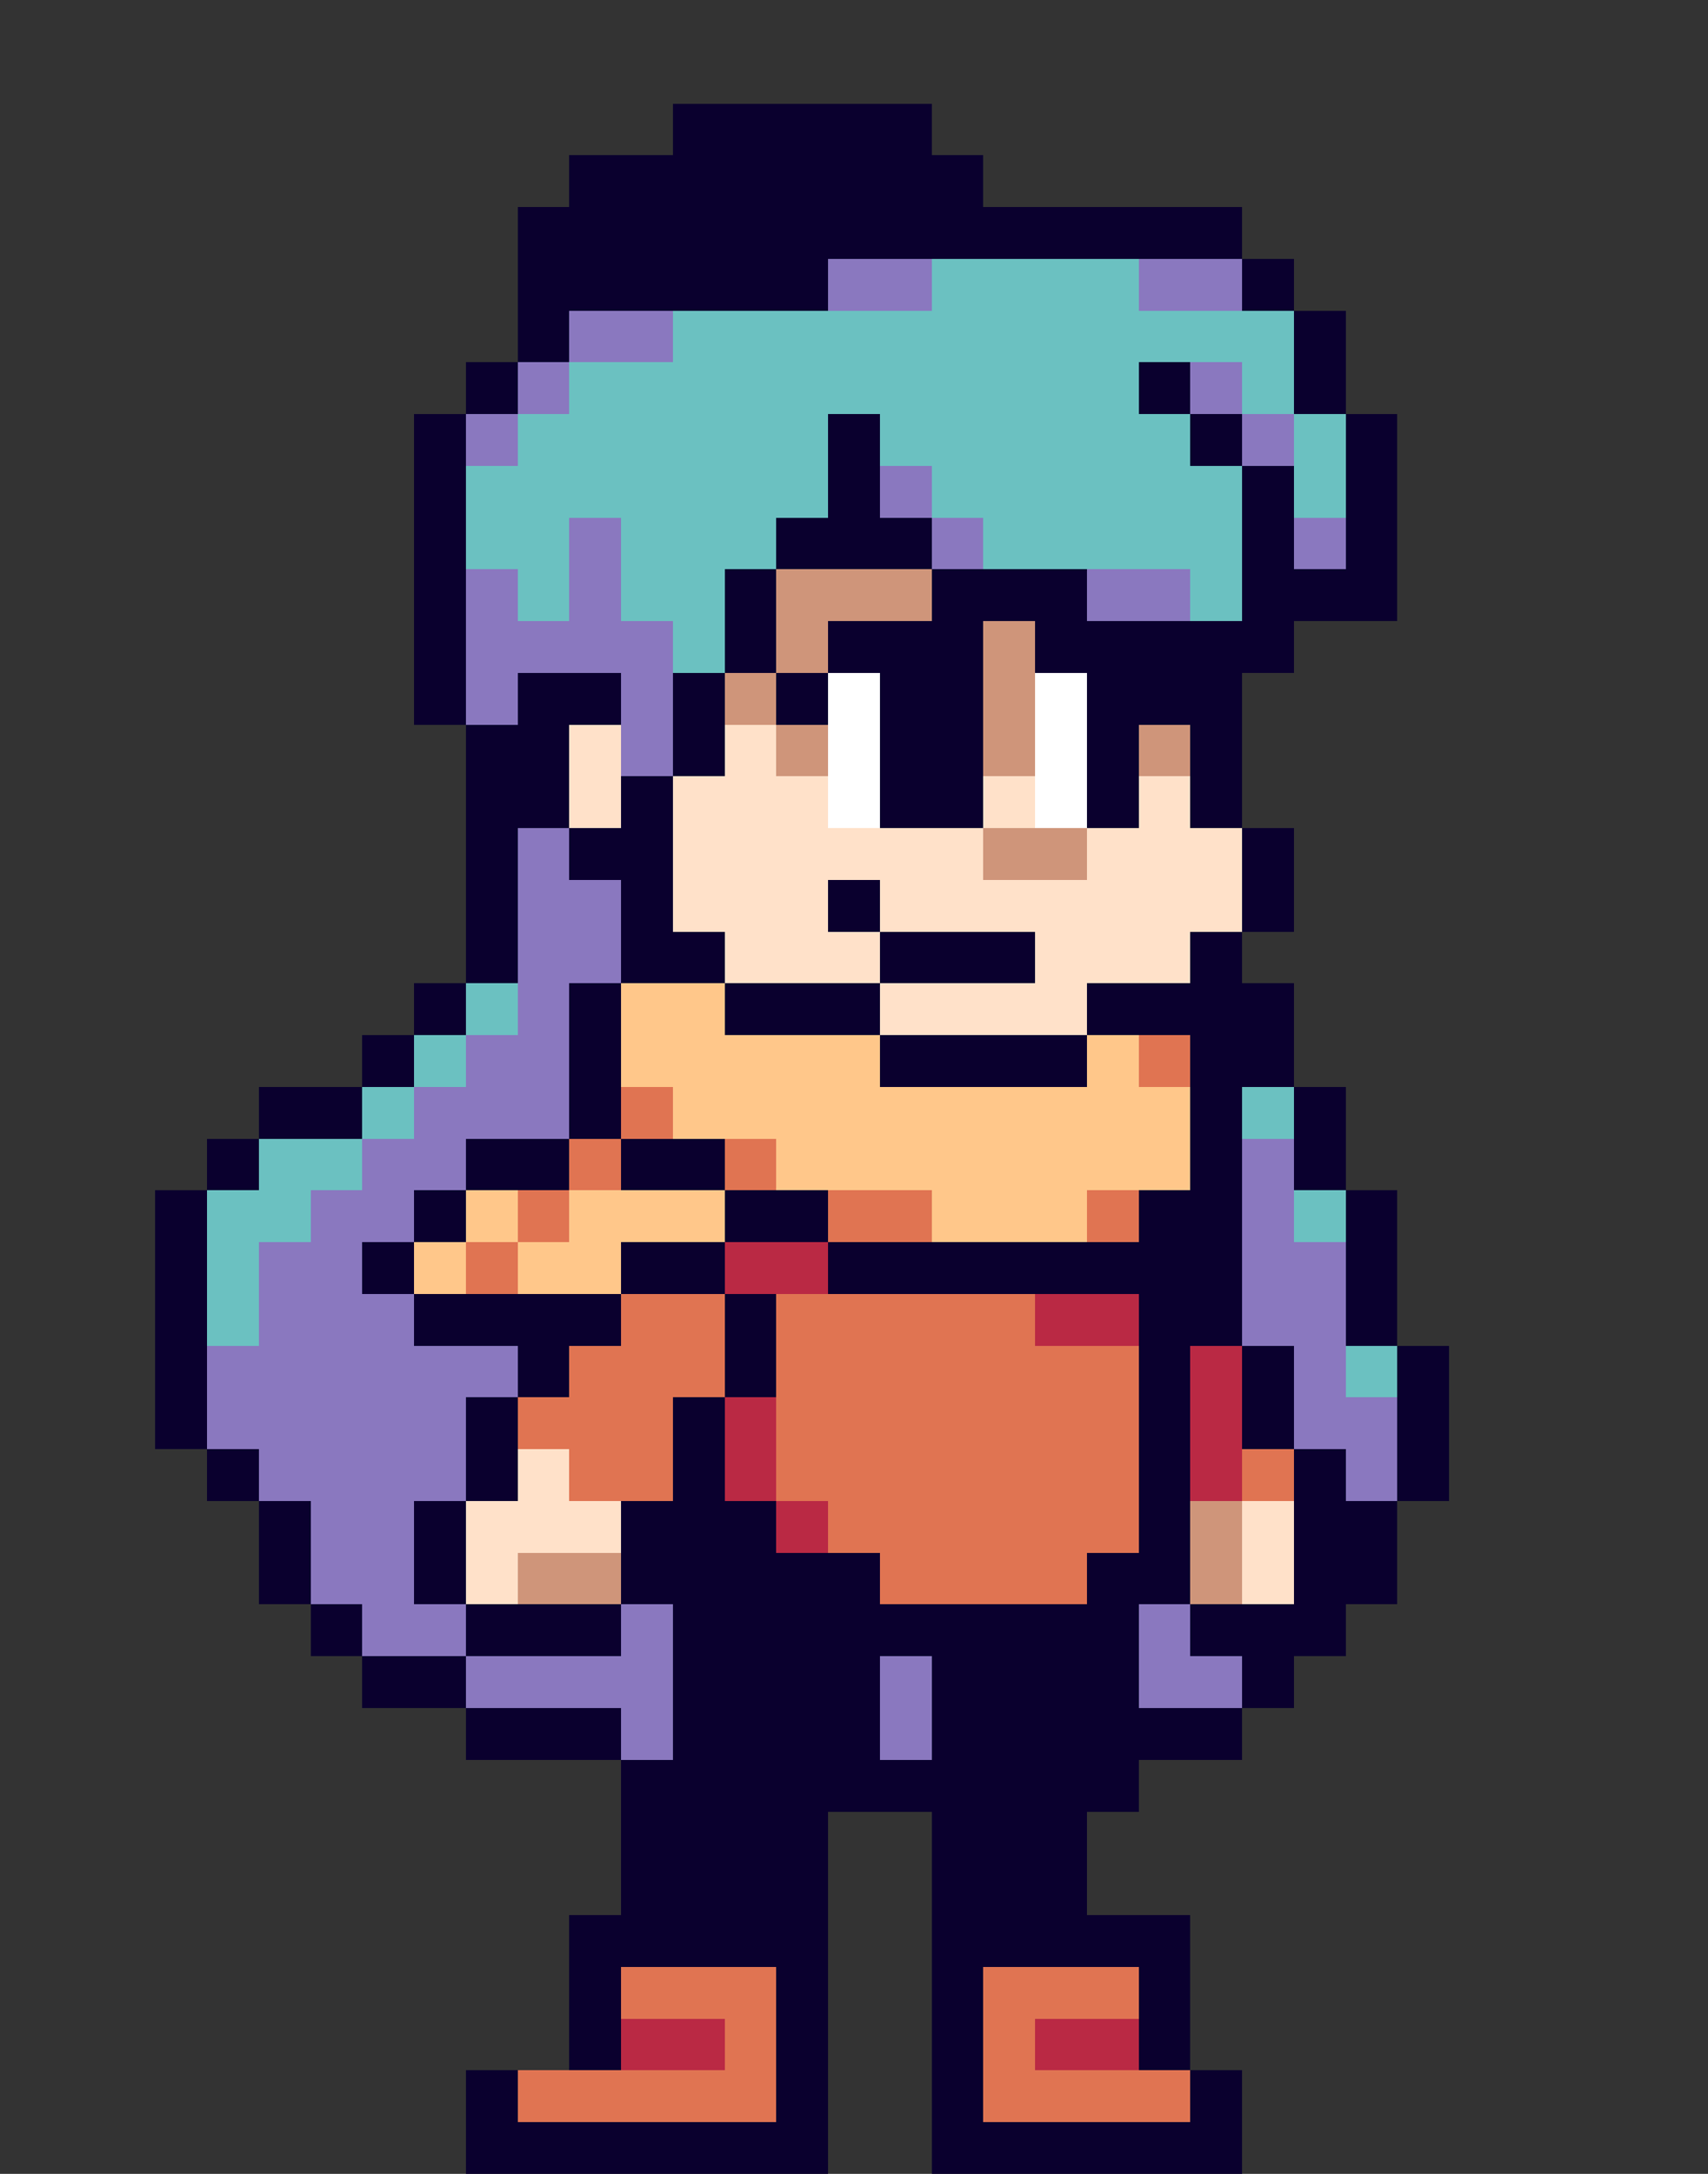 <svg xmlns="http://www.w3.org/2000/svg" viewBox="0 -0.5 33 42" shape-rendering="crispEdges">
<rect x="0" y="-0.5" width="33" height="42" fill="#333333" stroke="none"/>
<path stroke="#0a002e" d="M13 2h5M11 3h8M10 4h14M10 5h6M24 5h1M10 6h1M25 6h1M9 7h1M22 7h1M25 7h1M8 8h1M16 8h1M23 8h1M26 8h1M8 9h1M16 9h1M24 9h1M26 9h1M8 10h1M15 10h3M24 10h1M26 10h1M8 11h1M14 11h1M18 11h3M24 11h3M8 12h1M14 12h1M16 12h3M20 12h5M8 13h1M10 13h2M13 13h1M15 13h1M17 13h2M21 13h3M9 14h2M13 14h1M17 14h2M21 14h1M23 14h1M9 15h2M12 15h1M17 15h2M21 15h1M23 15h1M9 16h1M11 16h2M24 16h1M9 17h1M12 17h1M16 17h1M24 17h1M9 18h1M12 18h2M17 18h3M23 18h1M8 19h1M11 19h1M14 19h3M21 19h4M7 20h1M11 20h1M17 20h4M23 20h2M5 21h2M11 21h1M23 21h1M25 21h1M4 22h1M9 22h2M12 22h2M23 22h1M25 22h1M3 23h1M8 23h1M14 23h2M22 23h2M26 23h1M3 24h1M7 24h1M12 24h2M16 24h8M26 24h1M3 25h1M8 25h4M14 25h1M22 25h2M26 25h1M3 26h1M10 26h1M14 26h1M22 26h1M24 26h1M27 26h1M3 27h1M9 27h1M13 27h1M22 27h1M24 27h1M27 27h1M4 28h1M9 28h1M13 28h1M22 28h1M25 28h1M27 28h1M5 29h1M8 29h1M12 29h3M22 29h1M25 29h2M5 30h1M8 30h1M12 30h5M21 30h2M25 30h2M6 31h1M9 31h3M13 31h9M23 31h3M7 32h2M13 32h4M18 32h4M24 32h1M9 33h3M13 33h4M18 33h6M12 34h10M12 35h4M18 35h3M12 36h4M18 36h3M11 37h5M18 37h5M11 38h1M15 38h1M18 38h1M22 38h1M11 39h1M15 39h1M18 39h1M22 39h1M9 40h1M15 40h1M18 40h1M23 40h1M9 41h7M18 41h6" />
<path stroke="#8a78bf" d="M16 5h2M22 5h2M11 6h2M10 7h1M23 7h1M9 8h1M24 8h1M17 9h1M11 10h1M18 10h1M25 10h1M9 11h1M11 11h1M21 11h2M9 12h4M9 13h1M12 13h1M12 14h1M10 16h1M10 17h2M10 18h2M10 19h1M9 20h2M8 21h3M7 22h2M24 22h1M6 23h2M24 23h1M5 24h2M24 24h2M5 25h3M24 25h2M4 26h6M25 26h1M4 27h5M25 27h2M5 28h4M26 28h1M6 29h2M6 30h2M7 31h2M12 31h1M22 31h1M9 32h4M17 32h1M22 32h2M12 33h1M17 33h1" />
<path stroke="#6bc1c1" d="M18 5h4M13 6h12M11 7h11M24 7h1M10 8h6M17 8h6M25 8h1M9 9h7M18 9h6M25 9h1M9 10h2M12 10h3M19 10h5M10 11h1M12 11h2M23 11h1M13 12h1M9 19h1M8 20h1M7 21h1M24 21h1M5 22h2M4 23h2M25 23h1M4 24h1M4 25h1M26 26h1" />
<path stroke="#cf957a" d="M15 11h3M15 12h1M19 12h1M14 13h1M19 13h1M15 14h1M19 14h1M22 14h1M19 16h2M23 29h1M10 30h2M23 30h1" />
<path stroke="#ffffff" d="M16 13h1M20 13h1M16 14h1M20 14h1M16 15h1M20 15h1" />
<path stroke="#ffe1c9" d="M11 14h1M14 14h1M11 15h1M13 15h3M19 15h1M22 15h1M13 16h6M21 16h3M13 17h3M17 17h7M14 18h3M20 18h3M17 19h4M10 28h1M9 29h3M24 29h1M9 30h1M24 30h1" />
<path stroke="#ffc78a" d="M12 19h2M12 20h5M21 20h1M13 21h10M15 22h8M9 23h1M11 23h3M18 23h3M8 24h1M10 24h2" />
<path stroke="#e07452" d="M22 20h1M12 21h1M11 22h1M14 22h1M10 23h1M16 23h2M21 23h1M9 24h1M12 25h2M15 25h5M11 26h3M15 26h7M10 27h3M15 27h7M11 28h2M15 28h7M24 28h1M16 29h6M17 30h4M12 38h3M19 38h3M14 39h1M19 39h1M10 40h5M19 40h4" />
<path stroke="#ba2944" d="M14 24h2M20 25h2M23 26h1M14 27h1M23 27h1M14 28h1M23 28h1M15 29h1M12 39h2M20 39h2" />
</svg>